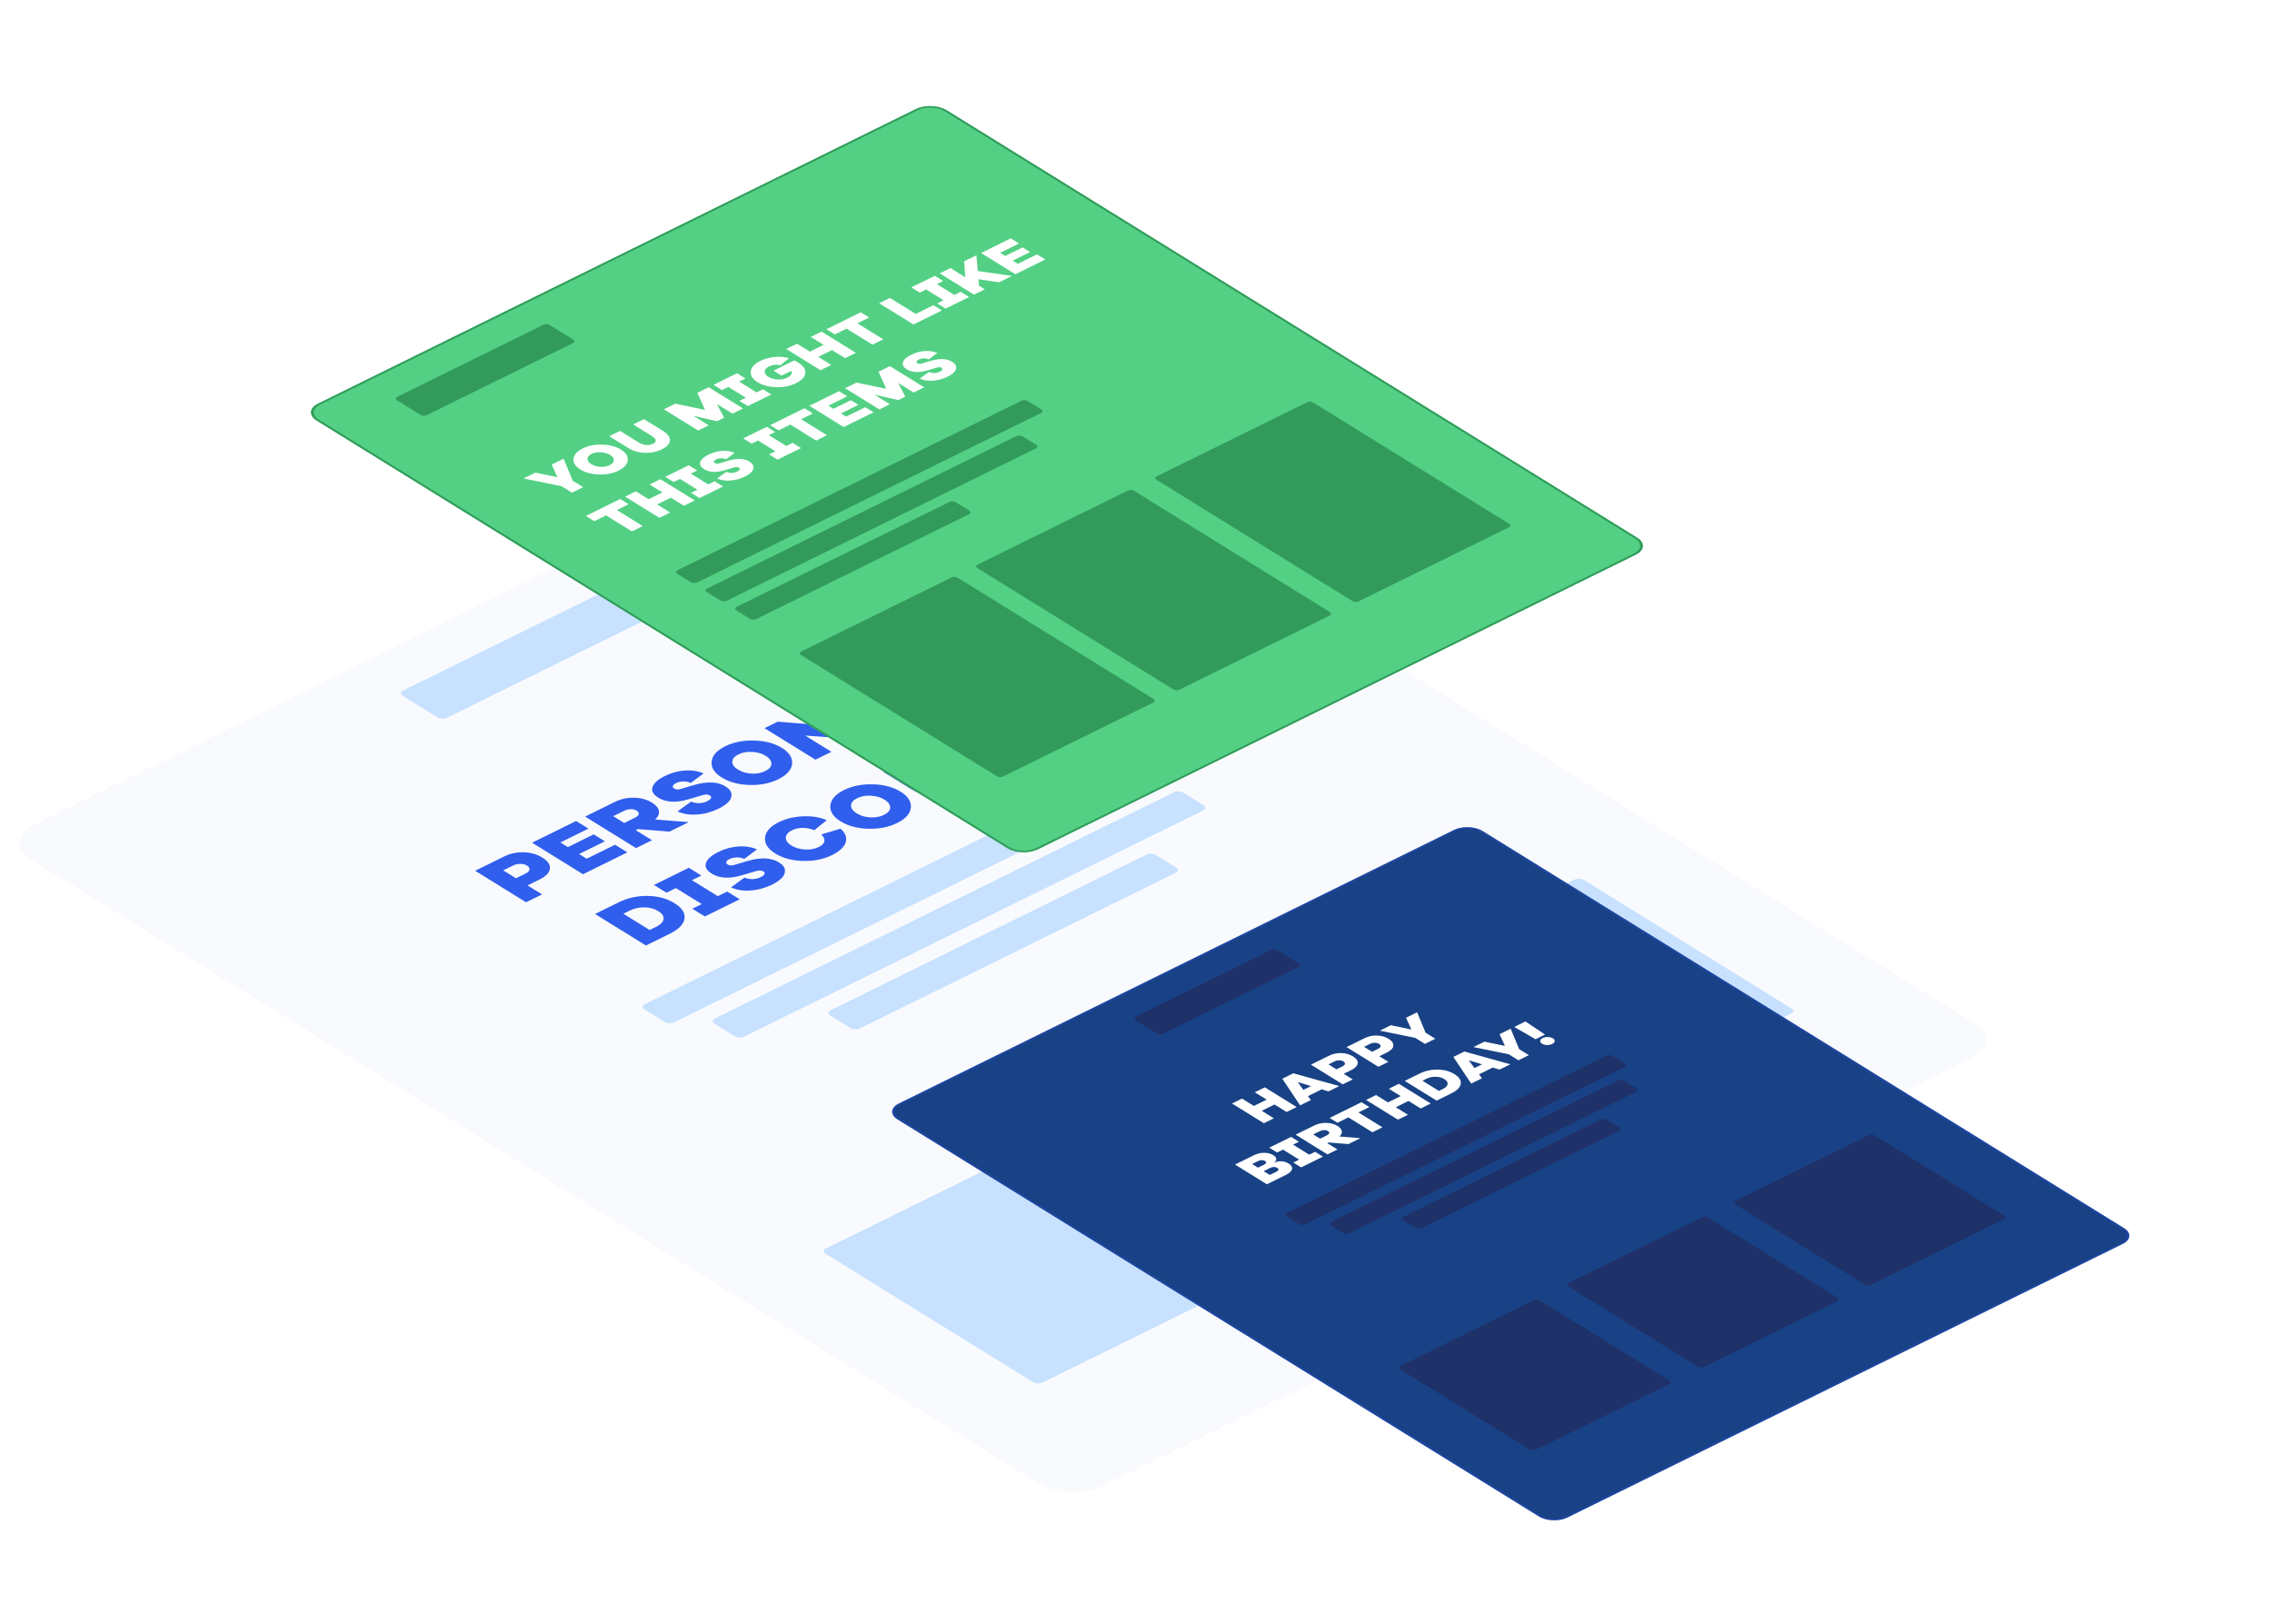 <svg width="1024" height="732" viewBox="0 0 560 400" fill="none" xmlns="http://www.w3.org/2000/svg">
<g transform="matrix(0.69, -0.34, 0.63, 0.39, -105, 142)">
<path d="M0 178.85C0 172.305 5.305 167 11.85 167H322.099C328.643 167 333.948 172.305 333.948 178.85V573.15C333.948 579.695 328.643 585 322.099 585H11.85C5.305 585 0 579.695 0 573.15V178.85Z" fill="#F8FAFD"/>
<path d="M84.769 259.723H95.085C97.285 259.723 99.049 260.367 100.377 261.656C101.705 262.944 102.369 264.639 102.369 266.739C102.369 268.92 101.665 270.674 100.258 272.002C98.871 273.31 97.008 273.964 94.669 273.964H90.477V279.642H84.769V259.723ZM90.477 269.445H93.985C94.778 269.445 95.432 269.207 95.947 268.731C96.482 268.256 96.75 267.641 96.75 266.888C96.75 266.175 96.482 265.59 95.947 265.134C95.432 264.678 94.778 264.45 93.985 264.45H90.477V269.445ZM120.952 274.826V279.642H105.106V259.723H120.833V264.539H110.814V267.483H120.03V271.853H110.814V274.826H120.952ZM142.869 279.642H136.001L130.531 273.28H129.758V279.642H124.05V259.723H134.663C136.804 259.723 138.528 260.338 139.836 261.566C141.164 262.795 141.828 264.411 141.828 266.412C141.828 267.998 141.402 269.366 140.55 270.515C139.698 271.645 138.528 272.438 137.042 272.894L142.869 279.642ZM129.758 268.761H133.593C134.386 268.761 135.02 268.563 135.496 268.166C135.971 267.75 136.209 267.215 136.209 266.561C136.209 265.927 135.971 265.421 135.496 265.045C135.02 264.648 134.386 264.45 133.593 264.45H129.758V268.761ZM152.885 259.277C155.243 259.277 157.176 259.783 158.682 260.793C160.189 261.804 161.12 263.231 161.477 265.075L155.888 266.204C155.709 265.332 155.333 264.698 154.758 264.302C154.183 263.905 153.559 263.707 152.885 263.707C152.251 263.707 151.735 263.856 151.339 264.153C150.962 264.43 150.774 264.817 150.774 265.312C150.774 265.986 151.16 266.412 151.933 266.591L155.977 267.542C159.762 268.494 161.655 270.466 161.655 273.458C161.655 274.945 161.219 276.204 160.347 277.234C159.495 278.265 158.454 278.998 157.225 279.434C155.997 279.87 154.649 280.088 153.182 280.088C150.724 280.088 148.663 279.533 146.998 278.423C145.333 277.313 144.362 275.817 144.085 273.934L149.912 272.834C150.368 274.598 151.497 275.48 153.301 275.48C153.995 275.48 154.56 275.341 154.996 275.064C155.432 274.786 155.65 274.39 155.65 273.875C155.65 273.201 155.194 272.755 154.282 272.537L150.15 271.556C146.503 270.703 144.679 268.781 144.679 265.788C144.679 263.747 145.442 262.151 146.969 261.002C148.495 259.852 150.467 259.277 152.885 259.277ZM166.875 262.31C168.956 260.288 171.503 259.277 174.516 259.277C177.529 259.277 180.065 260.288 182.127 262.31C184.208 264.311 185.248 266.769 185.248 269.683C185.248 272.596 184.208 275.064 182.127 277.086C180.065 279.087 177.529 280.088 174.516 280.088C171.503 280.088 168.956 279.087 166.875 277.086C164.814 275.064 163.783 272.596 163.783 269.683C163.783 266.769 164.814 264.311 166.875 262.31ZM170.948 273.458C171.9 274.449 173.089 274.945 174.516 274.945C175.943 274.945 177.122 274.449 178.054 273.458C179.005 272.448 179.481 271.189 179.481 269.683C179.481 268.196 179.005 266.948 178.054 265.937C177.122 264.926 175.943 264.42 174.516 264.42C173.089 264.42 171.9 264.926 170.948 265.937C170.017 266.948 169.551 268.196 169.551 269.683C169.551 271.189 170.017 272.448 170.948 273.458ZM207.731 259.723V279.642H203.004L193.847 269.385V279.642H188.139V259.723H192.836L201.993 270.337V259.723H207.731ZM231.991 279.642H225.837L224.737 276.61H216.888L215.758 279.642H209.634L217.661 259.723H223.964L231.991 279.642ZM223.012 271.823L220.842 265.848L218.642 271.823H223.012ZM249.084 274.737V279.642H233.982V259.723H239.69V274.737H249.084ZM94.727 295.723H103.14C106.391 295.723 109.007 296.645 110.989 298.488C112.991 300.311 113.992 302.71 113.992 305.683C113.992 308.656 112.991 311.064 110.989 312.907C109.007 314.731 106.391 315.642 103.14 315.642H94.727V295.723ZM100.435 310.826H102.724C104.369 310.826 105.697 310.35 106.708 309.399C107.719 308.448 108.224 307.209 108.224 305.683C108.224 304.157 107.719 302.918 106.708 301.966C105.697 301.015 104.369 300.539 102.724 300.539H100.435V310.826ZM124.868 300.629V310.737H128.228V315.642H115.771V310.737H119.13V300.629H115.771V295.723H128.228V300.629H124.868ZM139.109 295.277C141.467 295.277 143.4 295.783 144.906 296.793C146.412 297.804 147.344 299.231 147.701 301.075L142.111 302.204C141.933 301.332 141.556 300.698 140.982 300.302C140.407 299.905 139.782 299.707 139.109 299.707C138.474 299.707 137.959 299.856 137.563 300.153C137.186 300.43 136.998 300.817 136.998 301.312C136.998 301.986 137.384 302.412 138.157 302.591L142.2 303.542C145.986 304.494 147.879 306.466 147.879 309.458C147.879 310.945 147.443 312.204 146.571 313.234C145.719 314.265 144.678 314.998 143.449 315.434C142.22 315.87 140.873 316.088 139.406 316.088C136.948 316.088 134.887 315.533 133.222 314.423C131.557 313.313 130.586 311.817 130.308 309.934L136.136 308.834C136.591 310.598 137.721 311.48 139.525 311.48C140.218 311.48 140.783 311.341 141.219 311.064C141.655 310.786 141.873 310.39 141.873 309.875C141.873 309.201 141.418 308.755 140.506 308.537L136.373 307.556C132.726 306.703 130.903 304.781 130.903 301.788C130.903 299.747 131.666 298.151 133.192 297.002C134.718 295.852 136.69 295.277 139.109 295.277ZM160.74 310.945C161.909 310.945 162.88 310.608 163.653 309.934C164.446 309.26 164.981 308.269 165.259 306.961L170.967 308.269C170.531 310.687 169.391 312.6 167.548 314.007C165.724 315.395 163.455 316.088 160.74 316.088C157.727 316.088 155.18 315.087 153.099 313.086C151.038 311.064 150.007 308.596 150.007 305.683C150.007 302.769 151.038 300.311 153.099 298.31C155.18 296.288 157.727 295.277 160.74 295.277C163.277 295.277 165.496 295.971 167.399 297.358C169.322 298.746 170.511 300.589 170.967 302.888L165.259 304.256C164.981 303.007 164.446 302.056 163.653 301.402C162.88 300.748 161.909 300.42 160.74 300.42C159.332 300.42 158.153 300.926 157.202 301.937C156.25 302.948 155.775 304.196 155.775 305.683C155.775 307.169 156.25 308.418 157.202 309.429C158.153 310.44 159.332 310.945 160.74 310.945ZM176.427 298.31C178.508 296.288 181.055 295.277 184.067 295.277C187.08 295.277 189.617 296.288 191.678 298.31C193.759 300.311 194.8 302.769 194.8 305.683C194.8 308.596 193.759 311.064 191.678 313.086C189.617 315.087 187.08 316.088 184.067 316.088C181.055 316.088 178.508 315.087 176.427 313.086C174.365 311.064 173.335 308.596 173.335 305.683C173.335 302.769 174.365 300.311 176.427 298.31ZM180.5 309.458C181.451 310.449 182.64 310.945 184.067 310.945C185.494 310.945 186.674 310.449 187.605 309.458C188.557 308.448 189.032 307.189 189.032 305.683C189.032 304.196 188.557 302.948 187.605 301.937C186.674 300.926 185.494 300.42 184.067 300.42C182.64 300.42 181.451 300.926 180.5 301.937C179.568 302.948 179.102 304.196 179.102 305.683C179.102 307.189 179.568 308.448 180.5 309.458ZM216.123 295.723V306.634C216.123 309.508 215.291 311.807 213.626 313.531C211.981 315.236 209.791 316.088 207.055 316.088C204.241 316.088 201.981 315.236 200.277 313.531C198.572 311.827 197.72 309.528 197.72 306.634V295.723H203.458V306.634C203.458 307.982 203.785 309.032 204.439 309.785C205.093 310.539 205.965 310.915 207.055 310.915C208.066 310.915 208.869 310.539 209.464 309.785C210.078 309.013 210.385 307.962 210.385 306.634V295.723H216.123ZM239.13 295.723V315.642H234.403L225.246 305.385V315.642H219.537V295.723H224.235L233.392 306.337V295.723H239.13Z" fill="#305EED"/>
<rect width="80.989" height="17.173" rx="1.699" transform="matrix(1 0 0 -1 126.562 200.977)" fill="#C7E1FF"/>
<rect width="185.85" height="11.448" rx="1.699" transform="matrix(1 0 0 -1 73.901 347.558)" fill="#C7E1FF"/>
<rect width="167.481" height="11.448" rx="1.699" transform="matrix(1 0 0 -1 83.228 364.731)" fill="#C7E1FF"/>
<rect width="116.336" height="11.448" rx="1.699" transform="matrix(1 0 0 -1 108.882 381.903)" fill="#C7E1FF"/>
<rect width="79.769" height="84.718" rx="1.699" transform="matrix(1 0 0 -1 31.429 538.199)" fill="#C7E1FF"/>
<rect width="79.769" height="84.718" rx="1.699" transform="matrix(1 0 0 -1 127.416 538.199)" fill="#C7E1FF"/>
<rect width="79.769" height="84.718" rx="1.699" transform="matrix(1 0 0 -1 222.551 538.199)" fill="#C7E1FF"/>
<g filter="url(#filter0_d)">
<path d="M213 58.726C213 55.564 215.564 53 218.726 53H432.274C435.436 53 438 55.563 438 58.726V328.904C438 332.067 435.436 334.63 432.274 334.63H218.726C215.564 334.63 213 332.067 213 328.904V58.726Z" fill="#53D084"/>
<path d="M213.358 58.726C213.358 55.761 215.761 53.358 218.726 53.358H432.274C435.239 53.358 437.642 55.761 437.642 58.726V328.904C437.642 331.869 435.239 334.272 432.274 334.272H218.726C215.761 334.272 213.358 331.869 213.358 328.904V58.726Z" stroke="#329B5B" stroke-width="0.716"/>
<path d="M249.866 114.955L244.618 124.269V128.376H240.612V124.269L235.544 114.955H239.77L242.695 120.403L245.599 114.955H249.866ZM251.812 116.698C253.214 115.336 254.93 114.655 256.96 114.655C258.989 114.655 260.699 115.336 262.088 116.698C263.49 118.046 264.191 119.702 264.191 121.665C264.191 123.628 263.49 125.291 262.088 126.653C260.699 128.002 258.989 128.676 256.96 128.676C254.93 128.676 253.214 128.002 251.812 126.653C250.423 125.291 249.729 123.628 249.729 121.665C249.729 119.702 250.423 118.046 251.812 116.698ZM254.556 124.209C255.197 124.877 255.998 125.211 256.96 125.211C257.921 125.211 258.716 124.877 259.343 124.209C259.984 123.528 260.305 122.68 260.305 121.665C260.305 120.664 259.984 119.823 259.343 119.141C258.716 118.46 257.921 118.12 256.96 118.12C255.998 118.12 255.197 118.46 254.556 119.141C253.928 119.823 253.614 120.664 253.614 121.665C253.614 122.68 253.928 123.528 254.556 124.209ZM278.557 114.955V122.306C278.557 124.243 277.997 125.792 276.875 126.954C275.767 128.102 274.291 128.676 272.448 128.676C270.552 128.676 269.029 128.102 267.881 126.954C266.733 125.805 266.158 124.256 266.158 122.306V114.955H270.024V122.306C270.024 123.214 270.245 123.922 270.685 124.43C271.126 124.937 271.714 125.191 272.448 125.191C273.129 125.191 273.67 124.937 274.071 124.43C274.485 123.909 274.692 123.201 274.692 122.306V114.955H278.557ZM301.684 114.955V128.376H297.918V122.306L294.934 128.376H292.43L289.445 122.346V128.376H285.679V114.955H289.746L293.672 122.286L297.618 114.955H301.684ZM309.548 118.26V125.071H311.811V128.376H303.418V125.071H305.682V118.26H303.418V114.955H311.811V118.26H309.548ZM319.888 120.363H327.36C327.413 121.084 327.44 121.525 327.44 121.685C327.44 123.742 326.772 125.425 325.437 126.733C324.115 128.029 322.412 128.676 320.329 128.676C318.272 128.676 316.536 128.002 315.121 126.653C313.719 125.291 313.017 123.628 313.017 121.665C313.017 119.702 313.719 118.046 315.121 116.698C316.536 115.336 318.266 114.655 320.309 114.655C321.898 114.655 323.293 115.008 324.495 115.716C325.697 116.424 326.518 117.412 326.959 118.681L323.053 119.662C322.519 118.634 321.604 118.12 320.309 118.12C319.321 118.12 318.506 118.46 317.865 119.141C317.224 119.809 316.903 120.65 316.903 121.665C316.903 122.68 317.231 123.528 317.885 124.209C318.539 124.877 319.367 125.211 320.369 125.211C321.798 125.211 322.786 124.65 323.333 123.528H319.888V120.363ZM342.008 114.955V128.376H338.142V123.268H333.234V128.376H329.388V114.955H333.234V119.963H338.142V114.955H342.008ZM356.002 118.26H351.796V128.376H347.93V118.26H343.723V114.955H356.002V118.26ZM372.749 125.071V128.376H362.573V114.955H366.419V125.071H372.749ZM380.201 118.26V125.071H382.465V128.376H374.072V125.071H376.335V118.26H374.072V114.955H382.465V118.26H380.201ZM397.788 128.376H393.141L390.036 123.749L388.053 126.132V128.376H384.207V114.955H388.053V120.744L392.941 114.955H397.307L392.54 120.724L397.788 128.376ZM409.662 125.131V128.376H398.985V114.955H409.582V118.2H402.831V120.183H409.041V123.128H402.831V125.131H409.662ZM248.163 142.26H243.957V152.376H240.091V142.26H235.885V138.955H248.163V142.26ZM262.532 138.955V152.376H258.666V147.268H253.758V152.376H249.913V138.955H253.758V143.963H258.666V138.955H262.532ZM270.377 142.26V149.071H272.641V152.376H264.248V149.071H266.511V142.26H264.248V138.955H272.641V142.26H270.377ZM279.972 138.655C281.561 138.655 282.863 138.995 283.878 139.676C284.893 140.357 285.52 141.319 285.761 142.561L281.995 143.322C281.875 142.734 281.621 142.307 281.234 142.04C280.846 141.773 280.426 141.639 279.972 141.639C279.544 141.639 279.197 141.739 278.93 141.94C278.676 142.127 278.55 142.387 278.55 142.721C278.55 143.175 278.81 143.462 279.331 143.582L282.055 144.223C284.606 144.864 285.881 146.193 285.881 148.209C285.881 149.211 285.587 150.059 284.999 150.753C284.425 151.448 283.724 151.942 282.896 152.236C282.068 152.529 281.16 152.676 280.172 152.676C278.516 152.676 277.127 152.302 276.006 151.554C274.884 150.807 274.23 149.798 274.043 148.53L277.969 147.789C278.276 148.977 279.037 149.571 280.252 149.571C280.72 149.571 281.1 149.478 281.394 149.291C281.688 149.104 281.835 148.837 281.835 148.49C281.835 148.036 281.527 147.735 280.913 147.588L278.129 146.927C275.672 146.353 274.443 145.058 274.443 143.041C274.443 141.666 274.957 140.591 275.986 139.816C277.014 139.042 278.343 138.655 279.972 138.655ZM298.241 142.26V149.071H300.505V152.376H292.112V149.071H294.375V142.26H292.112V138.955H300.505V142.26H298.241ZM313.985 142.26H309.779V152.376H305.913V142.26H301.706V138.955H313.985V142.26ZM326.411 149.131V152.376H315.734V138.955H326.331V142.2H319.58V144.183H325.79V147.128H319.58V149.131H326.411ZM344.502 138.955V152.376H340.737V146.306L337.752 152.376H335.248L332.264 146.346V152.376H328.498V138.955H332.564L336.49 146.286L340.436 138.955H344.502ZM352.366 138.655C353.955 138.655 355.257 138.995 356.272 139.676C357.287 140.357 357.915 141.319 358.155 142.561L354.389 143.322C354.269 142.734 354.015 142.307 353.628 142.04C353.241 141.773 352.82 141.639 352.366 141.639C351.939 141.639 351.592 141.739 351.325 141.94C351.071 142.127 350.944 142.387 350.944 142.721C350.944 143.175 351.204 143.462 351.725 143.582L354.449 144.223C357 144.864 358.275 146.193 358.275 148.209C358.275 149.211 357.981 150.059 357.394 150.753C356.82 151.448 356.119 151.942 355.291 152.236C354.463 152.529 353.555 152.676 352.566 152.676C350.911 152.676 349.522 152.302 348.4 151.554C347.278 150.807 346.624 149.798 346.437 148.53L350.363 147.789C350.67 148.977 351.431 149.571 352.647 149.571C353.114 149.571 353.495 149.478 353.788 149.291C354.082 149.104 354.229 148.837 354.229 148.49C354.229 148.036 353.922 147.735 353.308 147.588L350.523 146.927C348.066 146.353 346.838 145.058 346.838 143.041C346.838 141.666 347.352 140.591 348.38 139.816C349.408 139.042 350.737 138.655 352.366 138.655Z" fill="white"/>
<rect width="54.567" height="11.57" rx="1.145" transform="matrix(1 0 0 -1 235.484 75.892)" fill="#329B5B"/>
<rect width="125.218" height="7.713" rx="1.145" transform="matrix(1 0 0 -1 235.485 181.652)" fill="#329B5B"/>
<rect width="112.842" height="7.713" rx="1.145" transform="matrix(1 0 0 -1 235.485 193.222)" fill="#329B5B"/>
<rect width="78.382" height="7.713" rx="1.145" transform="matrix(1 0 0 -1 235.485 204.792)" fill="#329B5B"/>
<rect width="56" height="79" rx="1.145" transform="matrix(1 0 0 -1 234 303)" fill="#329B5B"/>
<rect width="56" height="79" rx="1.145" transform="matrix(1 0 0 -1 297 303)" fill="#329B5B"/>
<rect width="56" height="79" rx="1.145" transform="matrix(1 0 0 -1 361 303)" fill="#329B5B"/>
</g>
<g filter="url(#filter2_d)">
<path d="M104 405.319C104 402.381 106.381 400 109.319 400H307.681C310.619 400 313 402.381 313 405.319V656.285C313 659.222 310.619 661.603 307.681 661.603H109.319C106.381 661.603 104 659.222 104 656.285V405.319Z" fill="#184285"/>
<path d="M104.332 405.319C104.332 402.565 106.565 400.332 109.319 400.332H307.681C310.435 400.332 312.668 402.565 312.668 405.319V656.285C312.668 659.038 310.435 661.271 307.681 661.271H109.319C106.565 661.271 104.332 659.038 104.332 656.285V405.319Z" stroke="#254BC1" stroke-opacity="0.5" stroke-width="0.665"/>
<path d="M187.349 457.758V470.225H183.758V465.48H179.2V470.225H175.627V457.758H179.2V462.41H183.758V457.758H187.349ZM202.563 470.225H198.711L198.023 468.327H193.111L192.404 470.225H188.571L193.595 457.758H197.539L202.563 470.225ZM196.944 465.331L195.586 461.591L194.209 465.331H196.944ZM203.809 457.758H210.265C211.642 457.758 212.746 458.161 213.577 458.968C214.408 459.774 214.824 460.835 214.824 462.149C214.824 463.514 214.383 464.612 213.503 465.443C212.634 466.261 211.468 466.671 210.005 466.671H207.381V470.225H203.809V457.758ZM207.381 463.843H209.577C210.073 463.843 210.482 463.694 210.805 463.396C211.14 463.098 211.307 462.714 211.307 462.242C211.307 461.796 211.14 461.43 210.805 461.145C210.482 460.859 210.073 460.717 209.577 460.717H207.381V463.843ZM216.537 457.758H222.993C224.37 457.758 225.474 458.161 226.305 458.968C227.136 459.774 227.552 460.835 227.552 462.149C227.552 463.514 227.111 464.612 226.231 465.443C225.362 466.261 224.196 466.671 222.733 466.671H220.109V470.225H216.537V457.758ZM220.109 463.843H222.305C222.801 463.843 223.21 463.694 223.533 463.396C223.868 463.098 224.035 462.714 224.035 462.242C224.035 461.796 223.868 461.43 223.533 461.145C223.21 460.859 222.801 460.717 222.305 460.717H220.109V463.843ZM241.75 457.758L236.875 466.41V470.225H233.153V466.41L228.446 457.758H232.372L235.089 462.819L237.786 457.758H241.75ZM164.962 485.787V485.861C165.694 485.886 166.314 486.134 166.823 486.605C167.344 487.064 167.604 487.765 167.604 488.708C167.604 489.775 167.226 490.631 166.469 491.276C165.713 491.908 164.683 492.225 163.381 492.225H156.608V479.758H163.381C164.547 479.758 165.477 480.062 166.172 480.67C166.879 481.278 167.232 482.084 167.232 483.089C167.232 483.932 166.99 484.59 166.507 485.061C166.035 485.52 165.52 485.762 164.962 485.787ZM160.18 482.531V484.838H162.394C162.791 484.838 163.114 484.732 163.362 484.522C163.61 484.298 163.734 484.013 163.734 483.666C163.734 483.331 163.61 483.058 163.362 482.847C163.126 482.636 162.822 482.531 162.45 482.531H160.18ZM160.18 489.452H162.581C163.002 489.452 163.331 489.341 163.567 489.117C163.815 488.882 163.939 488.578 163.939 488.206C163.939 487.858 163.815 487.579 163.567 487.368C163.331 487.157 163.015 487.052 162.618 487.052H160.18V489.452ZM174.545 482.828V489.155H176.648V492.225H168.852V489.155H170.954V482.828H168.852V479.758H176.648V482.828H174.545ZM190.044 492.225H185.746L182.322 488.243H181.839V492.225H178.266V479.758H184.909C186.248 479.758 187.328 480.143 188.146 480.912C188.977 481.681 189.393 482.692 189.393 483.945C189.393 484.937 189.126 485.793 188.593 486.512C188.059 487.219 187.328 487.716 186.397 488.001L190.044 492.225ZM181.839 485.415H184.239C184.735 485.415 185.132 485.291 185.43 485.043C185.727 484.782 185.876 484.447 185.876 484.038C185.876 483.641 185.727 483.325 185.43 483.089C185.132 482.841 184.735 482.717 184.239 482.717H181.839V485.415ZM201.807 482.828H197.899V492.225H194.308V482.828H190.401V479.758H201.807V482.828ZM215.154 479.758V492.225H211.563V487.48H207.004V492.225H203.431V479.758H207.004V484.41H211.563V479.758H215.154ZM217.25 479.758H222.515C224.55 479.758 226.187 480.335 227.427 481.489C228.68 482.63 229.307 484.131 229.307 485.991C229.307 487.852 228.68 489.359 227.427 490.513C226.187 491.654 224.55 492.225 222.515 492.225H217.25V479.758ZM220.822 489.21H222.255C223.284 489.21 224.115 488.913 224.748 488.317C225.381 487.722 225.697 486.947 225.697 485.991C225.697 485.036 225.381 484.261 224.748 483.666C224.115 483.07 223.284 482.773 222.255 482.773H220.822V489.21ZM243.586 492.225H239.734L239.046 490.327H234.134L233.427 492.225H229.594L234.618 479.758H238.562L243.586 492.225ZM237.967 487.331L236.608 483.591L235.232 487.331H237.967ZM255.082 479.758L250.207 488.41V492.225H246.485V488.41L241.778 479.758H245.704L248.42 484.819L251.118 479.758H255.082ZM260.323 479.758V480.335L260.044 487.778H256.658L256.379 480.335V479.758H260.323ZM258.425 488.596C258.983 488.596 259.449 488.782 259.821 489.155C260.193 489.527 260.379 489.967 260.379 490.476C260.379 490.997 260.193 491.437 259.821 491.797C259.449 492.144 258.983 492.318 258.425 492.318C257.867 492.318 257.408 492.144 257.048 491.797C256.689 491.437 256.509 490.997 256.509 490.476C256.509 489.967 256.689 489.527 257.048 489.155C257.42 488.782 257.879 488.596 258.425 488.596Z" fill="white"/>
<rect width="50.687" height="10.747" rx="1.063" transform="matrix(1 0 0 -1 183.21 421.264)" fill="#1F3169"/>
<rect width="116.313" height="7.165" rx="1.063" transform="matrix(1 0 0 -1 150.251 513.001)" fill="#1F3169"/>
<rect width="104.817" height="7.165" rx="1.063" transform="matrix(1 0 0 -1 156.088 523.749)" fill="#1F3169"/>
<rect width="72.808" height="7.165" rx="1.063" transform="matrix(1 0 0 -1 172.144 534.496)" fill="#1F3169"/>
<rect width="49.923" height="53.02" rx="1.063" transform="matrix(1 0 0 -1 123.669 632.313)" fill="#1F3169"/>
<rect width="49.923" height="53.02" rx="1.063" transform="matrix(1 0 0 -1 183.742 632.313)" fill="#1F3169"/>
<rect width="49.923" height="53.02" rx="1.063" transform="matrix(1 0 0 -1 243.282 632.313)" fill="#1F3169"/>
</g>
</g>
<defs>
<filter id="filter0_d" x="129.928" y="0.136" width="360.935" height="417.566" filterUnits="userSpaceOnUse" color-interpolation-filters="sRGB">
<feFlood flood-opacity="0" result="BackgroundImageFix"/>
<feColorMatrix in="SourceAlpha" type="matrix" values="0 0 0 0 0 0 0 0 0 0 0 0 0 0 0 0 0 0 127 0"/>
<feOffset dx="-15.104" dy="15.104"/>
<feGaussianBlur stdDeviation="33.984"/>
<feColorMatrix type="matrix" values="0 0 0 0 0 0 0 0 0 0 0 0 0 0 0 0 0 0 0.25 0"/>
<feBlend mode="normal" in2="BackgroundImageFix" result="effect1_dropShadow"/>
<feBlend mode="normal" in="SourceGraphic" in2="effect1_dropShadow" result="shape"/>
</filter>

<filter id="filter2_d" x="20.928" y="347.136" width="344.935" height="397.539" filterUnits="userSpaceOnUse" color-interpolation-filters="sRGB">
<feFlood flood-opacity="0" result="BackgroundImageFix"/>
<feColorMatrix in="SourceAlpha" type="matrix" values="0 0 0 0 0 0 0 0 0 0 0 0 0 0 0 0 0 0 127 0"/>
<feOffset dx="-15.104" dy="15.104"/>
<feGaussianBlur stdDeviation="33.984"/>
<feColorMatrix type="matrix" values="0 0 0 0 0 0 0 0 0 0 0 0 0 0 0 0 0 0 0.25 0"/>
<feBlend mode="normal" in2="BackgroundImageFix" result="effect1_dropShadow"/>
<feBlend mode="normal" in="SourceGraphic" in2="effect1_dropShadow" result="shape"/>
</filter>

</defs>
</svg>
